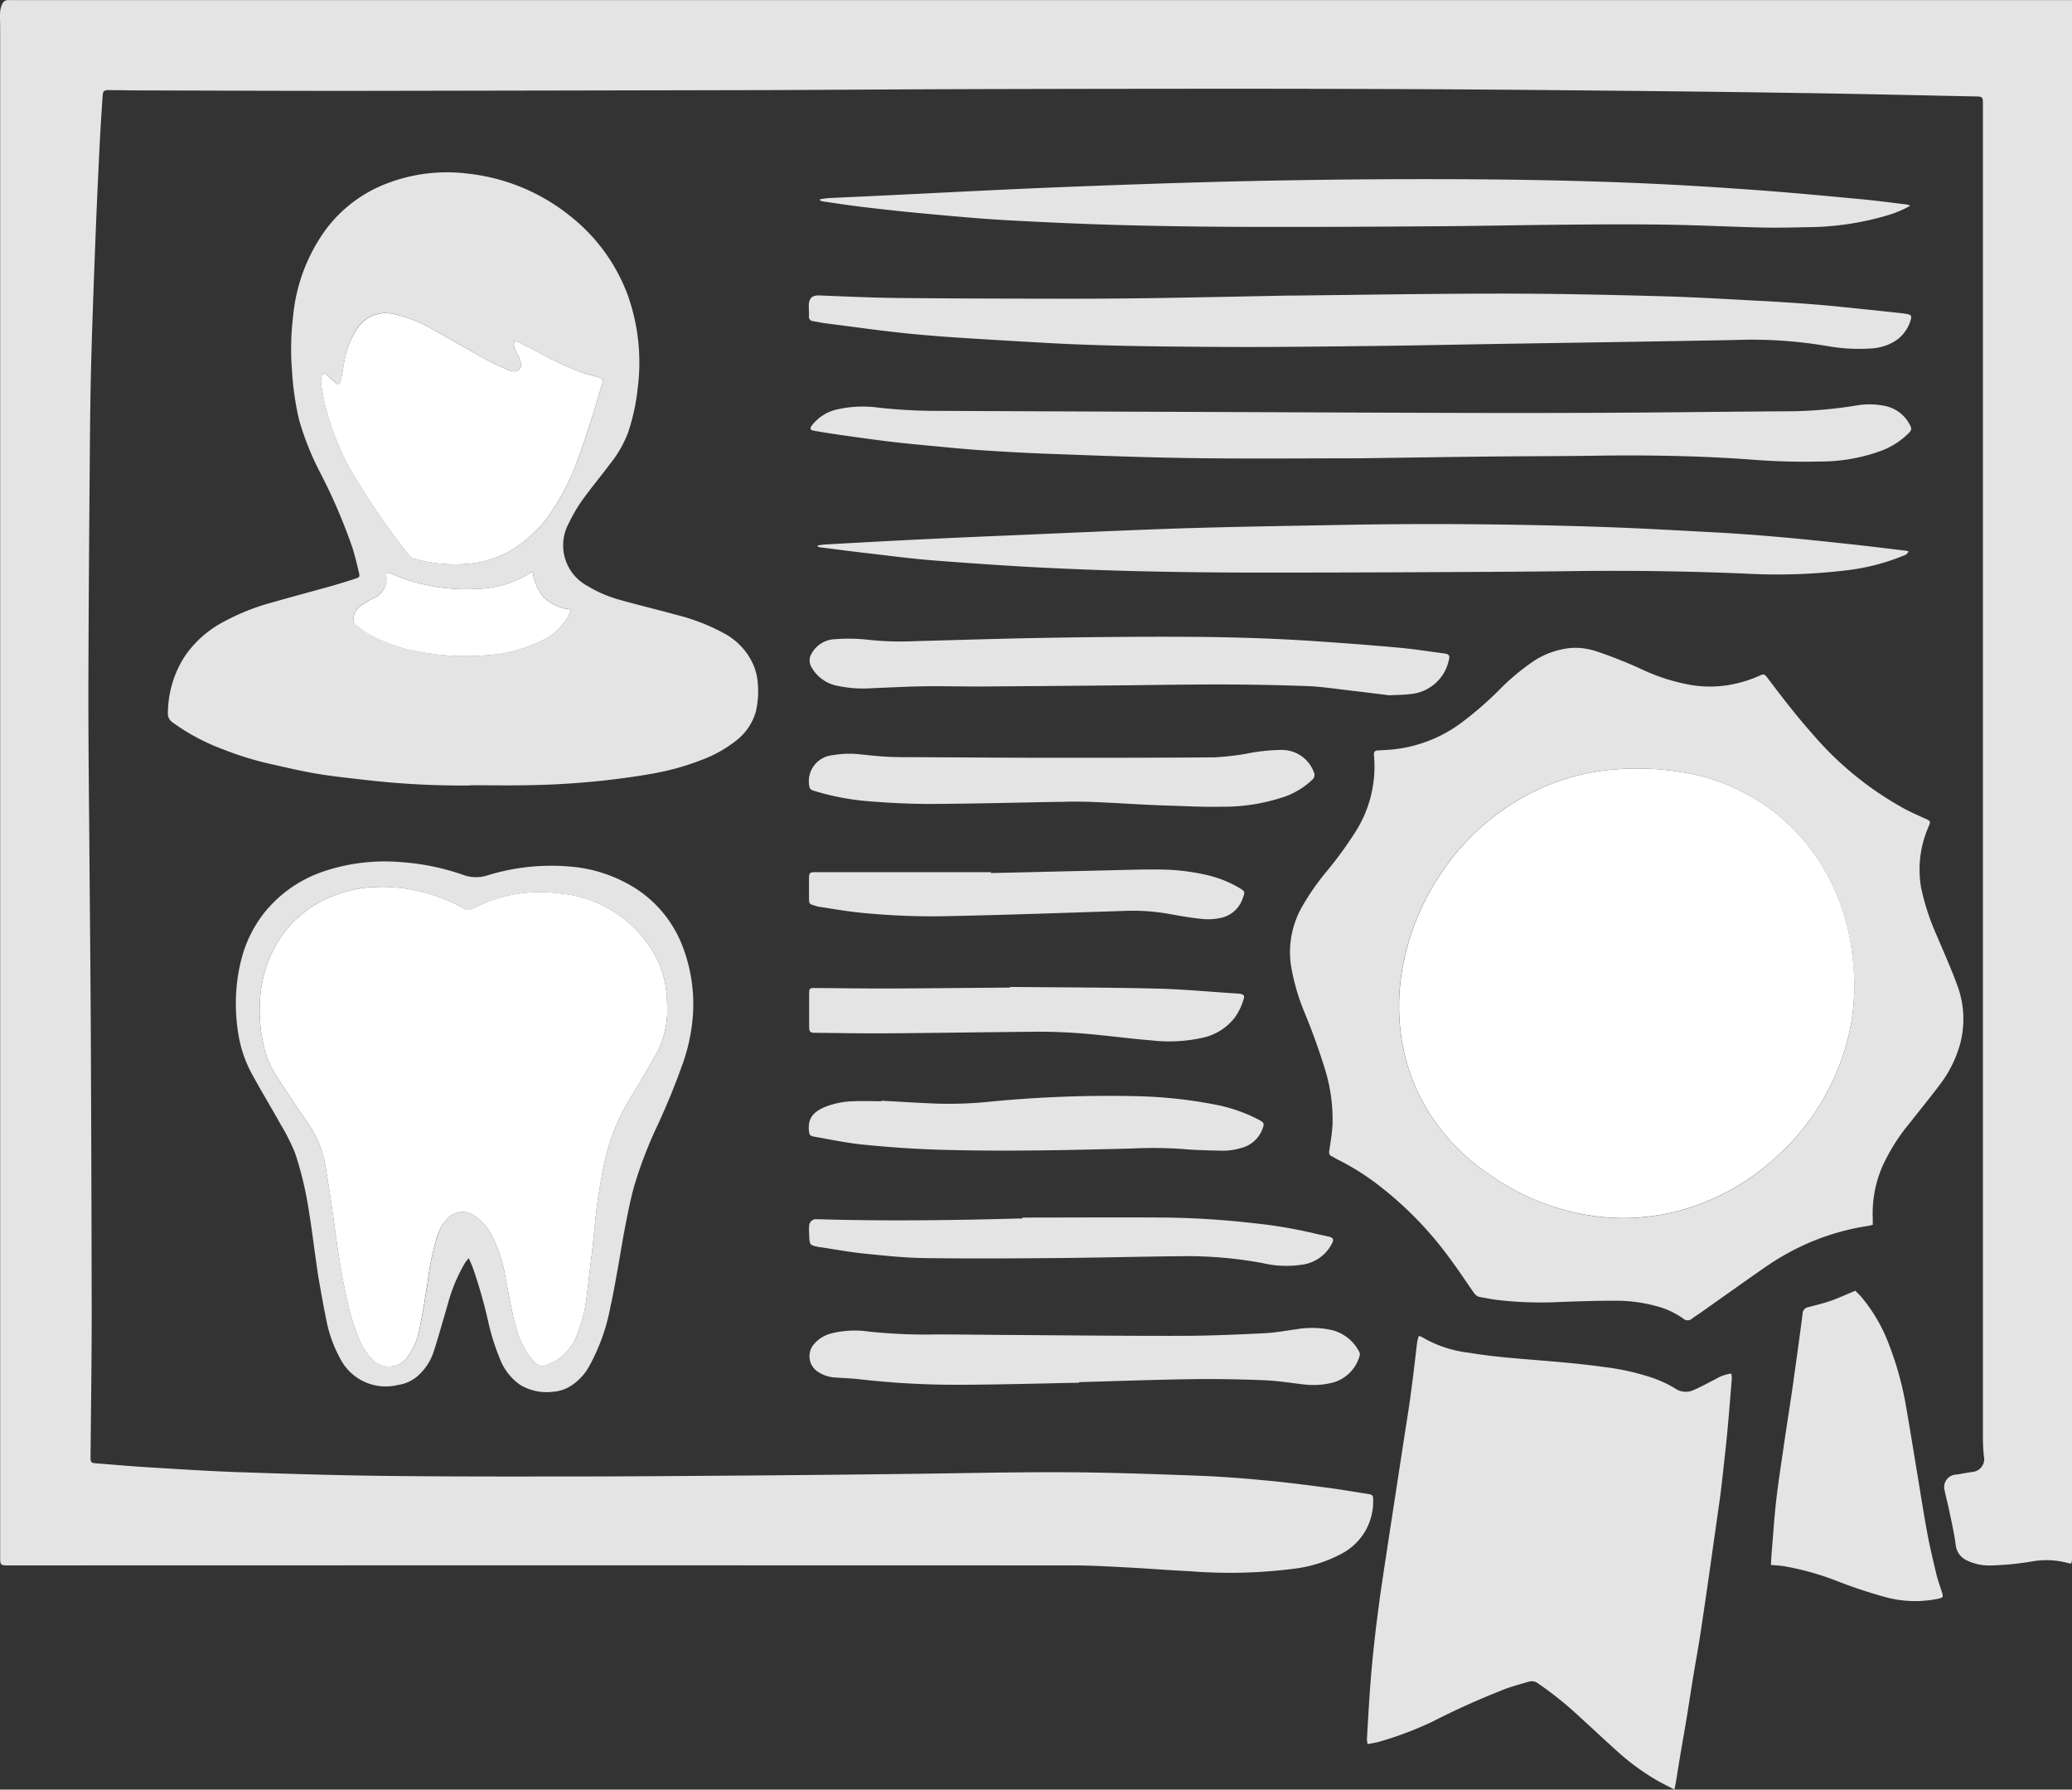 <svg xmlns="http://www.w3.org/2000/svg" xmlns:xlink="http://www.w3.org/1999/xlink" viewBox="0 0 81.035 70"><rect x="0" y="0" width="81.035" height="70" fill="#333333" stroke="none"/><defs><style>.a{fill:none;}.b{clip-path:url(#a);}.c{fill:#e4e4e4;}.c,.d{fill-rule:evenodd;}.d{fill:#fff;}</style><clipPath id="a"><path class="a" d="M0-309.653H81.035v70H0Z" transform="translate(0 309.653)"/></clipPath></defs><g transform="translate(0 309.653)"><g class="b" transform="translate(0 -309.653)"><g transform="translate(0 0)"><path class="c" d="M-277.434,0q0,30.544,0,61.013a.646.646,0,0,1-.034.139.685.685,0,0,1-.118-.017,3.188,3.188,0,0,0-1.432-.061,11.376,11.376,0,0,1-1.667.155,2.006,2.006,0,0,1-.863-.2.746.746,0,0,1-.436-.621c-.062-.476-.175-.946-.272-1.418-.046-.225-.112-.446-.152-.671a.49.49,0,0,1,.461-.647l.588-.1a.506.506,0,0,0,.477-.626c-.021-.228-.036-.458-.036-.687q0-26.081,0-52.163c0-.321,0-.323-.331-.329-2.25-.045-4.5-.1-6.751-.132q-3.847-.06-7.693-.094-3.169-.033-6.339-.052-3.836-.02-7.671-.022-4.571,0-9.141.011-3.25.007-6.5.027c-1.164.005-2.327.014-3.491.016q-7.981.017-15.963.03c-2.664,0-5.329-.011-7.993-.018-.467,0-.934-.009-1.4-.012-.22,0-.251.024-.265.247-.04.6-.08,1.192-.11,1.788-.052,1.04-.1,2.08-.144,3.12-.067,1.729-.135,3.457-.184,5.187-.036,1.247-.051,2.5-.061,3.743-.025,3.193-.052,6.385-.058,9.577,0,2.128.027,4.256.043,6.385.017,2.251.041,4.5.052,6.752q.026,5.5.035,11c0,1.868-.028,3.736-.044,5.6,0,.031,0,.061,0,.092.005.187.024.206.211.221.672.052,1.342.112,2.015.153,1.169.071,2.338.15,3.508.19,1.9.066,3.8.124,5.694.147,2.411.029,4.823.027,7.234.024,2.327,0,4.655-.02,6.982-.037q3.135-.024,6.27-.063c2.044-.023,4.088-.074,6.131-.066,1.729.007,3.459.069,5.188.132.9.033,1.8.1,2.7.187.8.073,1.6.177,2.394.281.538.07,1.074.164,1.61.246.2.031.229.054.225.266a2.3,2.3,0,0,1-1.222,2.068,5.285,5.285,0,0,1-1.8.585,19.721,19.721,0,0,1-4.147.107c-.833-.04-1.665-.108-2.5-.151-.688-.035-1.376-.075-2.065-.076q-20.8-.007-41.6,0c-.365,0-.364,0-.364-.365q0-29.929,0-59.857c0-.184-.014-.368,0-.551a.927.927,0,0,1,.073-.283A.251.251,0,0,1-358.12,0c.053,0,.107,0,.161,0h80.526Z" transform="translate(358.469 0.004)"/></g><g transform="translate(50.451 25.337)"><path class="c" d="M-75.556-45.582a10.5,10.5,0,0,0-.231-2.2,8.465,8.465,0,0,0-.881-2.326,7.819,7.819,0,0,0-5.708-3.933,9.983,9.983,0,0,0-2.013-.123,8.714,8.714,0,0,0-3.359.734,9.236,9.236,0,0,0-4,3.4,9.508,9.508,0,0,0-1.312,2.911,8.741,8.741,0,0,0-.291,1.808,8.225,8.225,0,0,0,.195,2.279,7.624,7.624,0,0,0,.938,2.278,8.234,8.234,0,0,0,2.552,2.567A9.17,9.17,0,0,0-85.082-36.6a8.472,8.472,0,0,0,3.488-.534,9.1,9.1,0,0,0,2.919-1.779,9.308,9.308,0,0,0,2.893-4.795,8.529,8.529,0,0,0,.226-1.87m.728,9.252c-.09.02-.163.039-.236.051a9.375,9.375,0,0,0-1.966.53,9.789,9.789,0,0,0-1.921,1.015c-.869.6-1.725,1.215-2.587,1.823-.119.084-.243.159-.358.248a.259.259,0,0,1-.352,0,3.155,3.155,0,0,0-1.055-.488,6.019,6.019,0,0,0-1.565-.21c-.727,0-1.454.021-2.18.05a14.861,14.861,0,0,1-2.453-.077c-.235-.03-.468-.077-.7-.118-.143-.025-.215-.136-.289-.244-.266-.383-.523-.773-.8-1.148a14.11,14.11,0,0,0-3.018-3.093,9.936,9.936,0,0,0-1.525-.929A1.5,1.5,0,0,0-95.976-39c-.121-.043-.128-.124-.111-.237.05-.34.11-.681.126-1.024a6.685,6.685,0,0,0-.262-2.04,25.087,25.087,0,0,0-.859-2.391,8.3,8.3,0,0,1-.512-1.827,3.6,3.6,0,0,1,.421-2.214,9.654,9.654,0,0,1,.993-1.43,15.1,15.1,0,0,0,1.157-1.6,4.746,4.746,0,0,0,.69-2.828c0-.038-.007-.076-.009-.114-.007-.111.039-.174.157-.177s.229-.012.344-.018a5.419,5.419,0,0,0,2.892-1.043,13.63,13.63,0,0,0,1.508-1.306,8.79,8.79,0,0,1,1.412-1.169,3.224,3.224,0,0,1,1.4-.471,2.617,2.617,0,0,1,.995.134,17.482,17.482,0,0,1,1.889.759,7.574,7.574,0,0,0,1.836.561,4.513,4.513,0,0,0,1.644-.042,4.988,4.988,0,0,0,1.02-.334c.148-.069.191-.052.3.1.58.77,1.17,1.532,1.813,2.252a12.819,12.819,0,0,0,3.551,2.867c.263.139.535.26.807.382.2.089.208.106.128.3a4.172,4.172,0,0,0-.3,2.378,9.194,9.194,0,0,0,.625,1.912c.263.626.544,1.246.777,1.884a3.77,3.77,0,0,1,.13,2.324A4.67,4.67,0,0,1-72.2-41.82c-.386.513-.793,1.011-1.19,1.517a7.492,7.492,0,0,0-1.07,1.7,4.641,4.641,0,0,0-.373,2.035c0,.068,0,.136,0,.235" transform="translate(97.625 58.896)"/></g><g transform="translate(6.56 6.743)"><path class="c" d="M-48.864-53.529a.71.71,0,0,0-.125.046,4.041,4.041,0,0,1-2.108.611,7.347,7.347,0,0,1-1.6-.091,7.172,7.172,0,0,1-1.706-.509.9.9,0,0,0-.153-.041.358.358,0,0,0-.034.066.238.238,0,0,0,0,.068.806.806,0,0,1-.483.856,4.924,4.924,0,0,0-.511.3.662.662,0,0,0-.278.433.311.311,0,0,0,.121.345c.143.1.277.218.427.308a6.373,6.373,0,0,0,2.176.747,9.507,9.507,0,0,0,2.378.115,5.723,5.723,0,0,0,2.167-.535,2.426,2.426,0,0,0,1.117-.985,2.418,2.418,0,0,0,.108-.278,1.785,1.785,0,0,1-1.036-.447,1.947,1.947,0,0,1-.456-1.013m-.709-9.07a.444.444,0,0,0,.017.375c.05.1.111.2.155.307.06.146.149.3,0,.448s-.3.089-.448.024c-.259-.113-.52-.225-.767-.361-.709-.391-1.409-.8-2.118-1.189a5.192,5.192,0,0,0-1.591-.63,1.33,1.33,0,0,0-1.441.616,3.219,3.219,0,0,0-.432,1.079c-.059.269-.1.542-.152.812-.016.077-.037.184-.092.217-.1.058-.159-.059-.227-.111-.084-.066-.154-.149-.234-.22-.114-.1-.2-.08-.224.069a.962.962,0,0,0-.007.341c.058.323.117.648.2.965a10.657,10.657,0,0,0,.9,2.252,27.729,27.729,0,0,0,2.34,3.425.363.363,0,0,0,.182.125,5.954,5.954,0,0,0,2.16.2,4.053,4.053,0,0,0,1.567-.481,4.951,4.951,0,0,0,1.719-1.654,9.194,9.194,0,0,0,.952-1.9c.207-.558.389-1.126.572-1.693.134-.414.249-.834.378-1.25.071-.228.06-.257-.171-.326s-.458-.122-.68-.2a12.9,12.9,0,0,1-1.635-.772c-.295-.156-.6-.3-.924-.463M-51.3-45.184a32.818,32.818,0,0,1-3.965-.2c-.669-.077-1.339-.144-2-.253-.618-.1-1.228-.249-1.841-.384a12.7,12.7,0,0,1-1.86-.573,8.279,8.279,0,0,1-1.976-1.052.426.426,0,0,1-.188-.406,4.134,4.134,0,0,1,.675-2.208A4.2,4.2,0,0,1-61-51.56a8.715,8.715,0,0,1,1.907-.772c.786-.224,1.576-.434,2.363-.655.309-.087.615-.184.92-.283.175-.057.19-.075.15-.244-.075-.32-.153-.64-.249-.954a21.727,21.727,0,0,0-1.305-3.026,11.273,11.273,0,0,1-.777-1.957,11.016,11.016,0,0,1-.285-1.95,10.56,10.56,0,0,1,.042-2.132,6.824,6.824,0,0,1,1.278-3.394A5.348,5.348,0,0,1-54.7-68.678a6.531,6.531,0,0,1,3.26-.442,7.7,7.7,0,0,1,4.054,1.673,7.052,7.052,0,0,1,2.246,3.1,7.861,7.861,0,0,1,.384,3.618,8.059,8.059,0,0,1-.379,1.745,4.473,4.473,0,0,1-.707,1.227c-.353.472-.73.925-1.072,1.4a6.052,6.052,0,0,0-.543.927,1.8,1.8,0,0,0,.735,2.441,4.914,4.914,0,0,0,1.3.554c.707.2,1.421.367,2.127.564a7.879,7.879,0,0,1,1.919.738,2.565,2.565,0,0,1,1.138,1.219,2.228,2.228,0,0,1,.179.755,3.412,3.412,0,0,1-.085,1.115,2.2,2.2,0,0,1-.756,1.1,4.953,4.953,0,0,1-1.4.777,10.079,10.079,0,0,1-1.808.507c-.609.112-1.224.195-1.839.267a31.88,31.88,0,0,1-3.207.2c-.719.012-1.439,0-2.159,0" transform="translate(63.137 69.164)"/></g><g transform="translate(53.464 52.259)"><path class="c" d="M-6.91,0A.427.427,0,0,1-6.8.027,4.667,4.667,0,0,0-4.924.655C-3.82.84-2.7.9-1.592,1c.64.055,1.28.119,1.916.208a9.525,9.525,0,0,1,1.943.437,4.648,4.648,0,0,1,.866.411.72.72,0,0,0,.7.059c.3-.126.588-.29.881-.437a1.61,1.61,0,0,1,.6-.212.845.845,0,0,1,.026.18c-.055.686-.11,1.373-.173,2.058-.05.533-.111,1.065-.169,1.6-.039.35-.078.7-.125,1.048Q4.676,7.738,4.48,9.124c-.12.84-.241,1.681-.369,2.52-.083.544-.184,1.086-.274,1.629s-.171,1.088-.26,1.631-.181,1.055-.27,1.583c-.053.316-.1.634-.154.951-.014.087-.034.174-.06.3-.259-.136-.491-.247-.712-.376a9.224,9.224,0,0,1-1.5-1.1c-.508-.454-1-.921-1.507-1.38a13.662,13.662,0,0,0-1.608-1.292.409.409,0,0,0-.365-.073c-.293.086-.588.167-.876.267a31.084,31.084,0,0,0-2.9,1.3,13.621,13.621,0,0,1-2.1.79c-.131.037-.268.054-.431.086a1.145,1.145,0,0,1-.026-.2c.042-.711.08-1.421.134-2.131.045-.587.1-1.174.167-1.759.048-.449.108-.9.166-1.344q.064-.489.138-.977.211-1.4.425-2.79.18-1.179.361-2.358c.09-.582.184-1.163.27-1.746.056-.378.1-.758.151-1.137.054-.433.1-.866.156-1.3C-6.951.15-6.928.08-6.91,0" transform="translate(8.928)"/></g><g transform="translate(31.63 11.484)"><path class="c" d="M-64.477-.267c2.614-.027,5.415-.076,8.216-.078,2.066,0,4.133.043,6.2.1,1.323.034,2.645.115,3.967.184q1.089.057,2.176.144c.587.046,1.173.111,1.759.17.472.048.943.1,1.415.15.13.014.259.027.387.05.154.028.191.08.147.218a1.45,1.45,0,0,1-.726.905,2,2,0,0,1-.812.224,7.1,7.1,0,0,1-1.715-.091,17.574,17.574,0,0,0-3.657-.238c-2.954.055-5.908.1-8.862.146-1.875.031-3.75.071-5.625.091-1.974.022-3.949.045-5.924.031-2.143-.016-4.286-.033-6.427-.152q-1.685-.094-3.369-.2-.893-.057-1.785-.139c-.51-.047-1.02-.107-1.528-.169C-81.324.991-82.006.9-82.689.812c-.151-.02-.3-.056-.452-.079A.17.17,0,0,1-83.3.527c0-.122-.007-.245-.009-.367,0-.3.1-.446.417-.433,1.04.042,2.08.091,3.121.1,2.227.022,4.454.025,6.682.028q1.665,0,3.33-.025c1.7-.026,3.4-.062,5.284-.1" transform="translate(83.31 0.345)"/></g><g transform="translate(9.22 33.698)"><path class="c" d="M-19.163-3.391a4.816,4.816,0,0,0-1.761.344A4.379,4.379,0,0,0-23.078-1.3a4.945,4.945,0,0,0-.735,2.362,6.106,6.106,0,0,0,.182,1.912,3.715,3.715,0,0,0,.516,1.119q.573.886,1.172,1.754A4.02,4.02,0,0,1-21.254,7.5c.113.71.229,1.42.325,2.133.146,1.084.3,2.167.546,3.233a8.07,8.07,0,0,0,.456,1.44,2.32,2.32,0,0,0,.529.8.886.886,0,0,0,.593.265.932.932,0,0,0,.8-.42,2.643,2.643,0,0,0,.442-1.074c.129-.637.233-1.279.33-1.922a9.878,9.878,0,0,1,.343-1.636,1.755,1.755,0,0,1,.43-.748A.8.8,0,0,1-15.4,9.491a2.045,2.045,0,0,1,.555.574,5.167,5.167,0,0,1,.629,1.808c.146.7.244,1.4.452,2.082a3.226,3.226,0,0,0,.6,1.152c.176.211.362.324.631.172.059-.033.129-.046.19-.076a2.011,2.011,0,0,0,.958-1.154,5.658,5.658,0,0,0,.351-1.421c.1-.843.208-1.685.293-2.53a21.738,21.738,0,0,1,.419-2.788A8.089,8.089,0,0,1-9.461,5.1c.343-.6.707-1.18,1.046-1.778a3.612,3.612,0,0,0,.522-1.6A6.85,6.85,0,0,0-7.913.78,3.848,3.848,0,0,0-8.52-.98a4.722,4.722,0,0,0-3.549-2.146,5.609,5.609,0,0,0-3.425.6.291.291,0,0,1-.3,0,6.852,6.852,0,0,0-1.236-.54,6.421,6.421,0,0,0-2.129-.32m3.517,14.508c-.072.094-.122.149-.16.21a6.432,6.432,0,0,0-.665,1.6c-.182.615-.352,1.234-.548,1.845a2.173,2.173,0,0,1-.549.89,1.493,1.493,0,0,1-.848.425,2,2,0,0,1-2.257-1.021,5.169,5.169,0,0,1-.558-1.57c-.1-.48-.184-.961-.269-1.443-.053-.3-.094-.6-.137-.908-.085-.591-.154-1.184-.254-1.772a13.563,13.563,0,0,0-.548-2.342,8.028,8.028,0,0,0-.575-1.145c-.352-.635-.731-1.255-1.078-1.892a4.826,4.826,0,0,1-.564-1.593A7.357,7.357,0,0,1-24.74.69a6.771,6.771,0,0,1,.254-1.443,4.9,4.9,0,0,1,.838-1.619,5.024,5.024,0,0,1,2.362-1.635,7.477,7.477,0,0,1,3.009-.349,9.225,9.225,0,0,1,2.419.5,1.465,1.465,0,0,0,.967.009,8.431,8.431,0,0,1,3.131-.343,5.632,5.632,0,0,1,2.729.92A4.678,4.678,0,0,1-7.266-1.014a6.293,6.293,0,0,1,.39,2.568,7.188,7.188,0,0,1-.365,1.863,28.246,28.246,0,0,1-1.084,2.65A16.447,16.447,0,0,0-9.19,8.358c-.144.53-.248,1.072-.353,1.612-.109.563-.193,1.131-.3,1.7-.081.452-.158.9-.261,1.351a7.693,7.693,0,0,1-.847,2.363,2.125,2.125,0,0,1-.721.756,1.492,1.492,0,0,1-.669.217,2.019,2.019,0,0,1-1.281-.259,2.177,2.177,0,0,1-.791-.99,8.872,8.872,0,0,1-.451-1.393,19.347,19.347,0,0,0-.63-2.226c-.043-.111-.094-.218-.158-.367" transform="translate(24.76 4.381)"/></g><g transform="translate(31.699 15.817)"><path class="c" d="M-73.686-7.222c-2.158,0-4.356.023-6.552-.007-1.9-.025-3.8-.1-5.693-.17-.864-.031-1.728-.081-2.591-.138-.641-.042-1.281-.108-1.921-.167-.488-.045-.975-.092-1.462-.147-.441-.05-.881-.111-1.32-.17q-.546-.074-1.091-.156c-.25-.037-.5-.077-.747-.121-.168-.03-.186-.091-.076-.231a1.719,1.719,0,0,1,.975-.606A4.551,4.551,0,0,1-92.522-9.2a21.227,21.227,0,0,0,2.43.123q5.145.023,10.289.042,2.86.011,5.719.023C-71-9-67.913-8.988-64.827-9c2.672-.007,5.343-.047,8.015-.062A17.12,17.12,0,0,0-54.3-9.289a2.946,2.946,0,0,1,1.185.036,1.4,1.4,0,0,1,.931.786c.056.111,0,.186-.077.262a3.034,3.034,0,0,1-1.051.681,6.9,6.9,0,0,1-2.427.428,25.929,25.929,0,0,1-2.593-.069c-2.093-.159-4.19-.189-6.288-.157-1.34.02-2.68.016-4.02.031-1.669.018-3.337.045-5.045.068" transform="translate(95.209 9.331)"/></g><g transform="translate(31.976 20.502)"><path class="c" d="M0-2.849c.1-.013.205-.032.309-.038,1.07-.059,2.14-.12,3.21-.173q1.663-.083,3.326-.153c2.424-.1,4.848-.218,7.273-.3,2.157-.069,4.316-.1,6.475-.14,3.261-.061,6.522-.032,9.781.07,1.561.049,3.12.138,4.679.221.84.045,1.681.107,2.519.18.915.08,1.828.177,2.741.276.738.079,1.474.171,2.211.258.045.005.088.017.144.028a.271.271,0,0,1-.185.165,8.4,8.4,0,0,1-2.119.564,22.513,22.513,0,0,1-4.055.145q-3.327-.14-6.658-.1c-2.074.028-4.149.035-6.223.045q-2.94.014-5.88.015c-2.733,0-5.466-.04-8.2-.168C7.771-2.024,6.19-2.136,4.61-2.256c-.854-.065-1.7-.177-2.556-.276C1.4-2.607.749-2.693.1-2.775A.7.7,0,0,1,.01-2.8L0-2.849" transform="translate(0 3.681)"/></g><g transform="translate(32.068 7.009)"><path class="c" d="M-145.978-3.564a4.243,4.243,0,0,1-.91.38,11.193,11.193,0,0,1-3.1.457c-.6.013-1.194.027-1.791.013-1.24-.029-2.479-.092-3.719-.111-1.3-.02-2.6-.013-3.9,0-1.653.013-3.307.049-4.96.061-2.32.017-4.64.031-6.959.026-1.761,0-3.522-.02-5.282-.065-1.591-.041-3.183-.112-4.772-.2-1.1-.062-2.2-.169-3.3-.27-.777-.071-1.553-.159-2.328-.251-.5-.06-1-.139-1.5-.211a.71.71,0,0,1-.117-.038c0-.016,0-.031,0-.047.116-.016.232-.039.35-.045.619-.031,1.239-.057,1.858-.087,2.072-.1,4.144-.208,6.217-.3q2.96-.125,5.921-.215,5.085-.152,10.173-.138c2.634.007,5.267.053,7.9.172,1.445.066,2.889.158,4.332.264,1.351.1,2.7.229,4.048.355.571.054,1.14.133,1.71.2a.908.908,0,0,1,.131.047" transform="translate(188.616 4.604)"/></g><g transform="translate(69.26 50.487)"><path class="c" d="M0-36.713c.01-.175.016-.319.028-.463.056-.679.1-1.359.176-2.035.073-.654.175-1.3.269-1.955.084-.583.175-1.165.262-1.747.04-.265.081-.529.118-.794.131-.939.264-1.878.384-2.819a.269.269,0,0,1,.222-.27c.3-.078.609-.151.9-.254s.6-.247.94-.387c.054.054.145.135.223.225a6.383,6.383,0,0,1,1.1,1.89,12.422,12.422,0,0,1,.654,2.36c.151.858.288,1.719.431,2.578.131.784.25,1.571.395,2.353.1.556.232,1.107.363,1.657.06.252.153.5.229.745.052.172.034.194-.136.235a4.435,4.435,0,0,1-2.111-.069A19.273,19.273,0,0,1,2.5-36.116a10.779,10.779,0,0,0-1.986-.547C.357-36.688.2-36.695,0-36.713" transform="translate(0 47.437)"/></g><g transform="translate(31.664 24.905)"><path class="c" d="M-77.582-7.839c-.472-.058-1.026-.129-1.58-.193-.539-.062-1.078-.146-1.619-.166q-1.709-.062-3.42-.064c-1.485,0-2.969.028-4.454.041q-2.491.023-4.982.039c-.712,0-1.424-.019-2.135-.008-.7.011-1.391.049-2.087.077a4.742,4.742,0,0,1-1.278-.092,1.479,1.479,0,0,1-1.032-.731.51.51,0,0,1,.008-.542,1.078,1.078,0,0,1,.9-.554,7,7,0,0,1,1.328.023,11.476,11.476,0,0,0,1.81.053c1.691-.045,3.381-.1,5.072-.129,1.76-.03,3.52-.048,5.28-.042s3.52.051,5.277.17c1.091.074,2.183.156,3.272.254.6.054,1.2.149,1.8.229.187.025.229.085.178.262a1.686,1.686,0,0,1-1.519,1.327c-.241.033-.488.029-.818.047" transform="translate(100.243 10.129)"/></g><g transform="translate(31.658 51.94)"><path class="c" d="M-36.12-7.339c-1.577.029-3.153.077-4.73.08a32.919,32.919,0,0,1-3.827-.212c-.327-.038-.656-.049-.985-.072a1.347,1.347,0,0,1-.649-.206.725.725,0,0,1-.161-1.125,1.321,1.321,0,0,1,.679-.4,3.811,3.811,0,0,1,1.46-.063,21.4,21.4,0,0,0,2.637.109c.941,0,1.883.015,2.824.021,2.236.014,4.471.038,6.706.034,1.087,0,2.173-.048,3.259-.1.427-.019.851-.1,1.275-.156a3.52,3.52,0,0,1,1.435.042,1.649,1.649,0,0,1,1.021.829.209.209,0,0,1,.025.151A1.5,1.5,0,0,1-26.2-7.345a3.124,3.124,0,0,1-1.163.07c-.517-.061-1.033-.143-1.552-.163-.94-.036-1.882-.054-2.823-.04-1.462.021-2.923.076-4.385.116v.023" transform="translate(46.671 9.483)"/></g><g transform="translate(31.634 29.324)"><path class="c" d="M-33.628-6.98c-1.948.034-3.525.077-5.1.083-.772,0-1.546-.041-2.316-.1a10.029,10.029,0,0,1-2.183-.407c-.177-.055-.2-.092-.218-.271a1.024,1.024,0,0,1,.932-1.13,3.686,3.686,0,0,1,1.029-.037c.381.039.761.081,1.143.1s.765.014,1.147.016c1.753.009,3.506.022,5.258.023,2.113,0,4.225,0,6.338-.017a10.468,10.468,0,0,0,1.253-.141,7.266,7.266,0,0,1,1.389-.149,1.329,1.329,0,0,1,1.249.852.257.257,0,0,1-.066.325,3.065,3.065,0,0,1-1.047.644,7.451,7.451,0,0,1-2.526.4c-.688.016-1.377-.024-2.065-.044-1.53-.046-3.056-.2-4.217-.142" transform="translate(43.45 9.019)"/></g><g transform="translate(31.634 42.855)"><path class="c" d="M-9.749-.683c.718.039,1.436.085,2.154.113A15.7,15.7,0,0,0-5.67-.631,47.882,47.882,0,0,1,.312-.858a17.924,17.924,0,0,1,2.894.31A6.187,6.187,0,0,1,5.021.071c.187.105.2.147.124.347a1.2,1.2,0,0,1-.859.754,2.468,2.468,0,0,1-.747.1c-.5-.014-1.01-.019-1.512-.066A17.036,17.036,0,0,0,.009,1.187c-2.524.064-5.049.123-7.574.044-.978-.031-1.956-.1-2.93-.2-.637-.063-1.267-.2-1.9-.31-.157-.027-.183-.068-.2-.231-.039-.456.126-.724.664-.944a3.251,3.251,0,0,1,1.1-.209c.359-.015.719,0,1.079,0,0-.005,0-.011,0-.016" transform="translate(12.597 0.882)"/></g><g transform="translate(31.639 38.603)"><path class="c" d="M-26.915,0C-25.01.019-23.1.019-21.2.064c1.047.025,2.092.125,3.138.192a1.506,1.506,0,0,1,.16.016c.123.021.165.073.129.189a2.339,2.339,0,0,1-.354.74,2.16,2.16,0,0,1-1.189.771,6.005,6.005,0,0,1-2.074.118c-.655-.051-1.308-.137-1.962-.2A22.321,22.321,0,0,0-25.8,1.751c-1.959.017-3.918.048-5.876.063-.949.007-1.9-.01-2.846-.02-.22,0-.248-.037-.249-.258q0-.631,0-1.263c0-.217.018-.233.238-.231.964.006,1.928.022,2.892.019,1.577-.006,3.153-.024,4.729-.036,0-.008,0-.016,0-.024" transform="translate(34.777)"/></g><g transform="translate(31.635 47.619)"><path class="c" d="M-28.586-.017c1.867,0,3.735-.014,5.6,0A33.512,33.512,0,0,1-19.571.2,18.668,18.668,0,0,1-17.2.594c.2.049.4.09.6.136.168.038.205.11.125.26a1.538,1.538,0,0,1-1.073.82A4.1,4.1,0,0,1-19.2,1.762a16.222,16.222,0,0,0-3.1-.269c-1.653.016-3.306.06-4.959.074-1.73.014-3.46.025-5.189,0-.786-.011-1.573-.1-2.356-.178-.562-.058-1.119-.163-1.678-.247l-.023,0c-.408-.077-.409-.077-.418-.494A1.726,1.726,0,0,1-36.924.3a.266.266,0,0,1,.3-.252c.137,0,.275.006.413.01,2.48.062,4.959.032,7.438-.038.061,0,.122,0,.184,0Z" transform="translate(36.936 0.022)"/></g><g transform="translate(31.639 34.009)"><path class="c" d="M-24.368-.481q2.318-.054,4.636-.108c.665-.015,1.331-.04,2-.03a8.4,8.4,0,0,1,1.708.193,4.484,4.484,0,0,1,1.383.534c.211.13.213.153.123.385a1.149,1.149,0,0,1-.751.751,2.26,2.26,0,0,1-.793.074c-.463-.041-.924-.124-1.382-.208A8.03,8.03,0,0,0-19.163,1c-2.233.072-4.466.152-6.7.2a28.122,28.122,0,0,1-3.783-.149C-30.14.994-30.63.907-31.121.832A1.055,1.055,0,0,1-31.233.8c-.25-.069-.252-.072-.252-.326s0-.505,0-.758c0-.2.033-.229.227-.231.291,0,.582,0,.873,0h6.016c0,.01,0,.02,0,.03" transform="translate(31.486 0.621)"/></g><g transform="translate(54.719 30.061)"><path class="d" d="M-60.943-29.407a8.528,8.528,0,0,1-.226,1.87,9.308,9.308,0,0,1-2.893,4.795,9.1,9.1,0,0,1-2.919,1.779,8.472,8.472,0,0,1-3.488.534,9.17,9.17,0,0,1-4.581-1.582A8.234,8.234,0,0,1-77.6-24.577a7.623,7.623,0,0,1-.938-2.278,8.225,8.225,0,0,1-.195-2.279,8.742,8.742,0,0,1,.291-1.808,9.508,9.508,0,0,1,1.312-2.911,9.236,9.236,0,0,1,4-3.4,8.714,8.714,0,0,1,3.359-.734,9.984,9.984,0,0,1,2.013.123,7.819,7.819,0,0,1,5.708,3.933,8.465,8.465,0,0,1,.881,2.326,10.5,10.5,0,0,1,.231,2.2" transform="translate(78.744 37.996)"/></g><g transform="translate(12.554 12.255)"><path class="d" d="M-25.916-3.607c.327.163.629.307.924.463a12.873,12.873,0,0,0,1.635.772c.222.08.454.135.681.2s.241.1.171.325c-.128.416-.244.836-.378,1.251-.183.567-.365,1.135-.572,1.693A9.194,9.194,0,0,1-24.408,3a4.948,4.948,0,0,1-1.719,1.654,4.05,4.05,0,0,1-1.567.481,5.948,5.948,0,0,1-2.16-.2.362.362,0,0,1-.182-.125,27.758,27.758,0,0,1-2.34-3.426,10.652,10.652,0,0,1-.9-2.252c-.085-.317-.145-.641-.2-.965a.955.955,0,0,1,.007-.341c.028-.149.11-.169.224-.069.08.071.15.154.234.22.068.053.131.169.227.111.055-.033.076-.139.092-.217.055-.27.094-.543.152-.812A3.22,3.22,0,0,1-32.1-4.017a1.331,1.331,0,0,1,1.441-.616,5.2,5.2,0,0,1,1.59.63c.709.391,1.409.8,2.118,1.189.247.136.508.248.767.361.149.065.31.116.448-.024s.056-.3,0-.448c-.043-.106-.105-.2-.155-.307a.444.444,0,0,1-.017-.375" transform="translate(33.486 4.66)"/></g><g transform="translate(13.822 22.378)"><path class="d" d="M-24,0a1.947,1.947,0,0,0,.456,1.013,1.785,1.785,0,0,0,1.036.447,2.417,2.417,0,0,1-.108.278,2.426,2.426,0,0,1-1.117.985,5.723,5.723,0,0,1-2.167.535,9.507,9.507,0,0,1-2.378-.115A6.373,6.373,0,0,1-30.457,2.4c-.15-.09-.284-.206-.427-.308A.311.311,0,0,1-31,1.743a.662.662,0,0,1,.278-.433,4.923,4.923,0,0,1,.511-.3A.806.806,0,0,0-29.732.15a.238.238,0,0,1,0-.068.359.359,0,0,1,.034-.066.9.9,0,0,1,.153.041,7.172,7.172,0,0,0,1.706.509,7.347,7.347,0,0,0,1.6.091A4.041,4.041,0,0,0-24.128.046.711.711,0,0,1-24,0" transform="translate(31.014)"/></g><g transform="translate(10.154 34.688)"><path class="d" d="M-15.965,0a6.421,6.421,0,0,1,2.129.32A6.852,6.852,0,0,1-12.6.858a.291.291,0,0,0,.3,0,5.609,5.609,0,0,1,3.425-.6A4.722,4.722,0,0,1-5.322,2.408a3.848,3.848,0,0,1,.608,1.761,6.851,6.851,0,0,1,.019.939,3.612,3.612,0,0,1-.522,1.6c-.339.6-.7,1.182-1.046,1.778A8.089,8.089,0,0,0-7.124,10.7a21.739,21.739,0,0,0-.419,2.788c-.085.845-.194,1.687-.293,2.53a5.658,5.658,0,0,1-.351,1.421,2.011,2.011,0,0,1-.958,1.154c-.061.03-.131.043-.19.076-.269.152-.455.039-.631-.172a3.226,3.226,0,0,1-.6-1.152c-.208-.681-.306-1.387-.452-2.082a5.167,5.167,0,0,0-.629-1.808,2.045,2.045,0,0,0-.555-.574.8.8,0,0,0-1.066.082,1.755,1.755,0,0,0-.43.748,9.878,9.878,0,0,0-.343,1.636c-.1.643-.2,1.285-.33,1.922a2.643,2.643,0,0,1-.442,1.074.932.932,0,0,1-.8.42A.886.886,0,0,1-16.2,18.5a2.32,2.32,0,0,1-.529-.8,8.07,8.07,0,0,1-.456-1.44c-.25-1.067-.4-2.149-.546-3.233-.1-.713-.211-1.423-.325-2.133a4.02,4.02,0,0,0-.688-1.659q-.6-.869-1.172-1.754a3.715,3.715,0,0,1-.516-1.119,6.106,6.106,0,0,1-.182-1.912,4.945,4.945,0,0,1,.735-2.362A4.379,4.379,0,0,1-17.726.342,4.816,4.816,0,0,1-15.965,0" transform="translate(20.628 0.003)"/></g></g></g></svg>